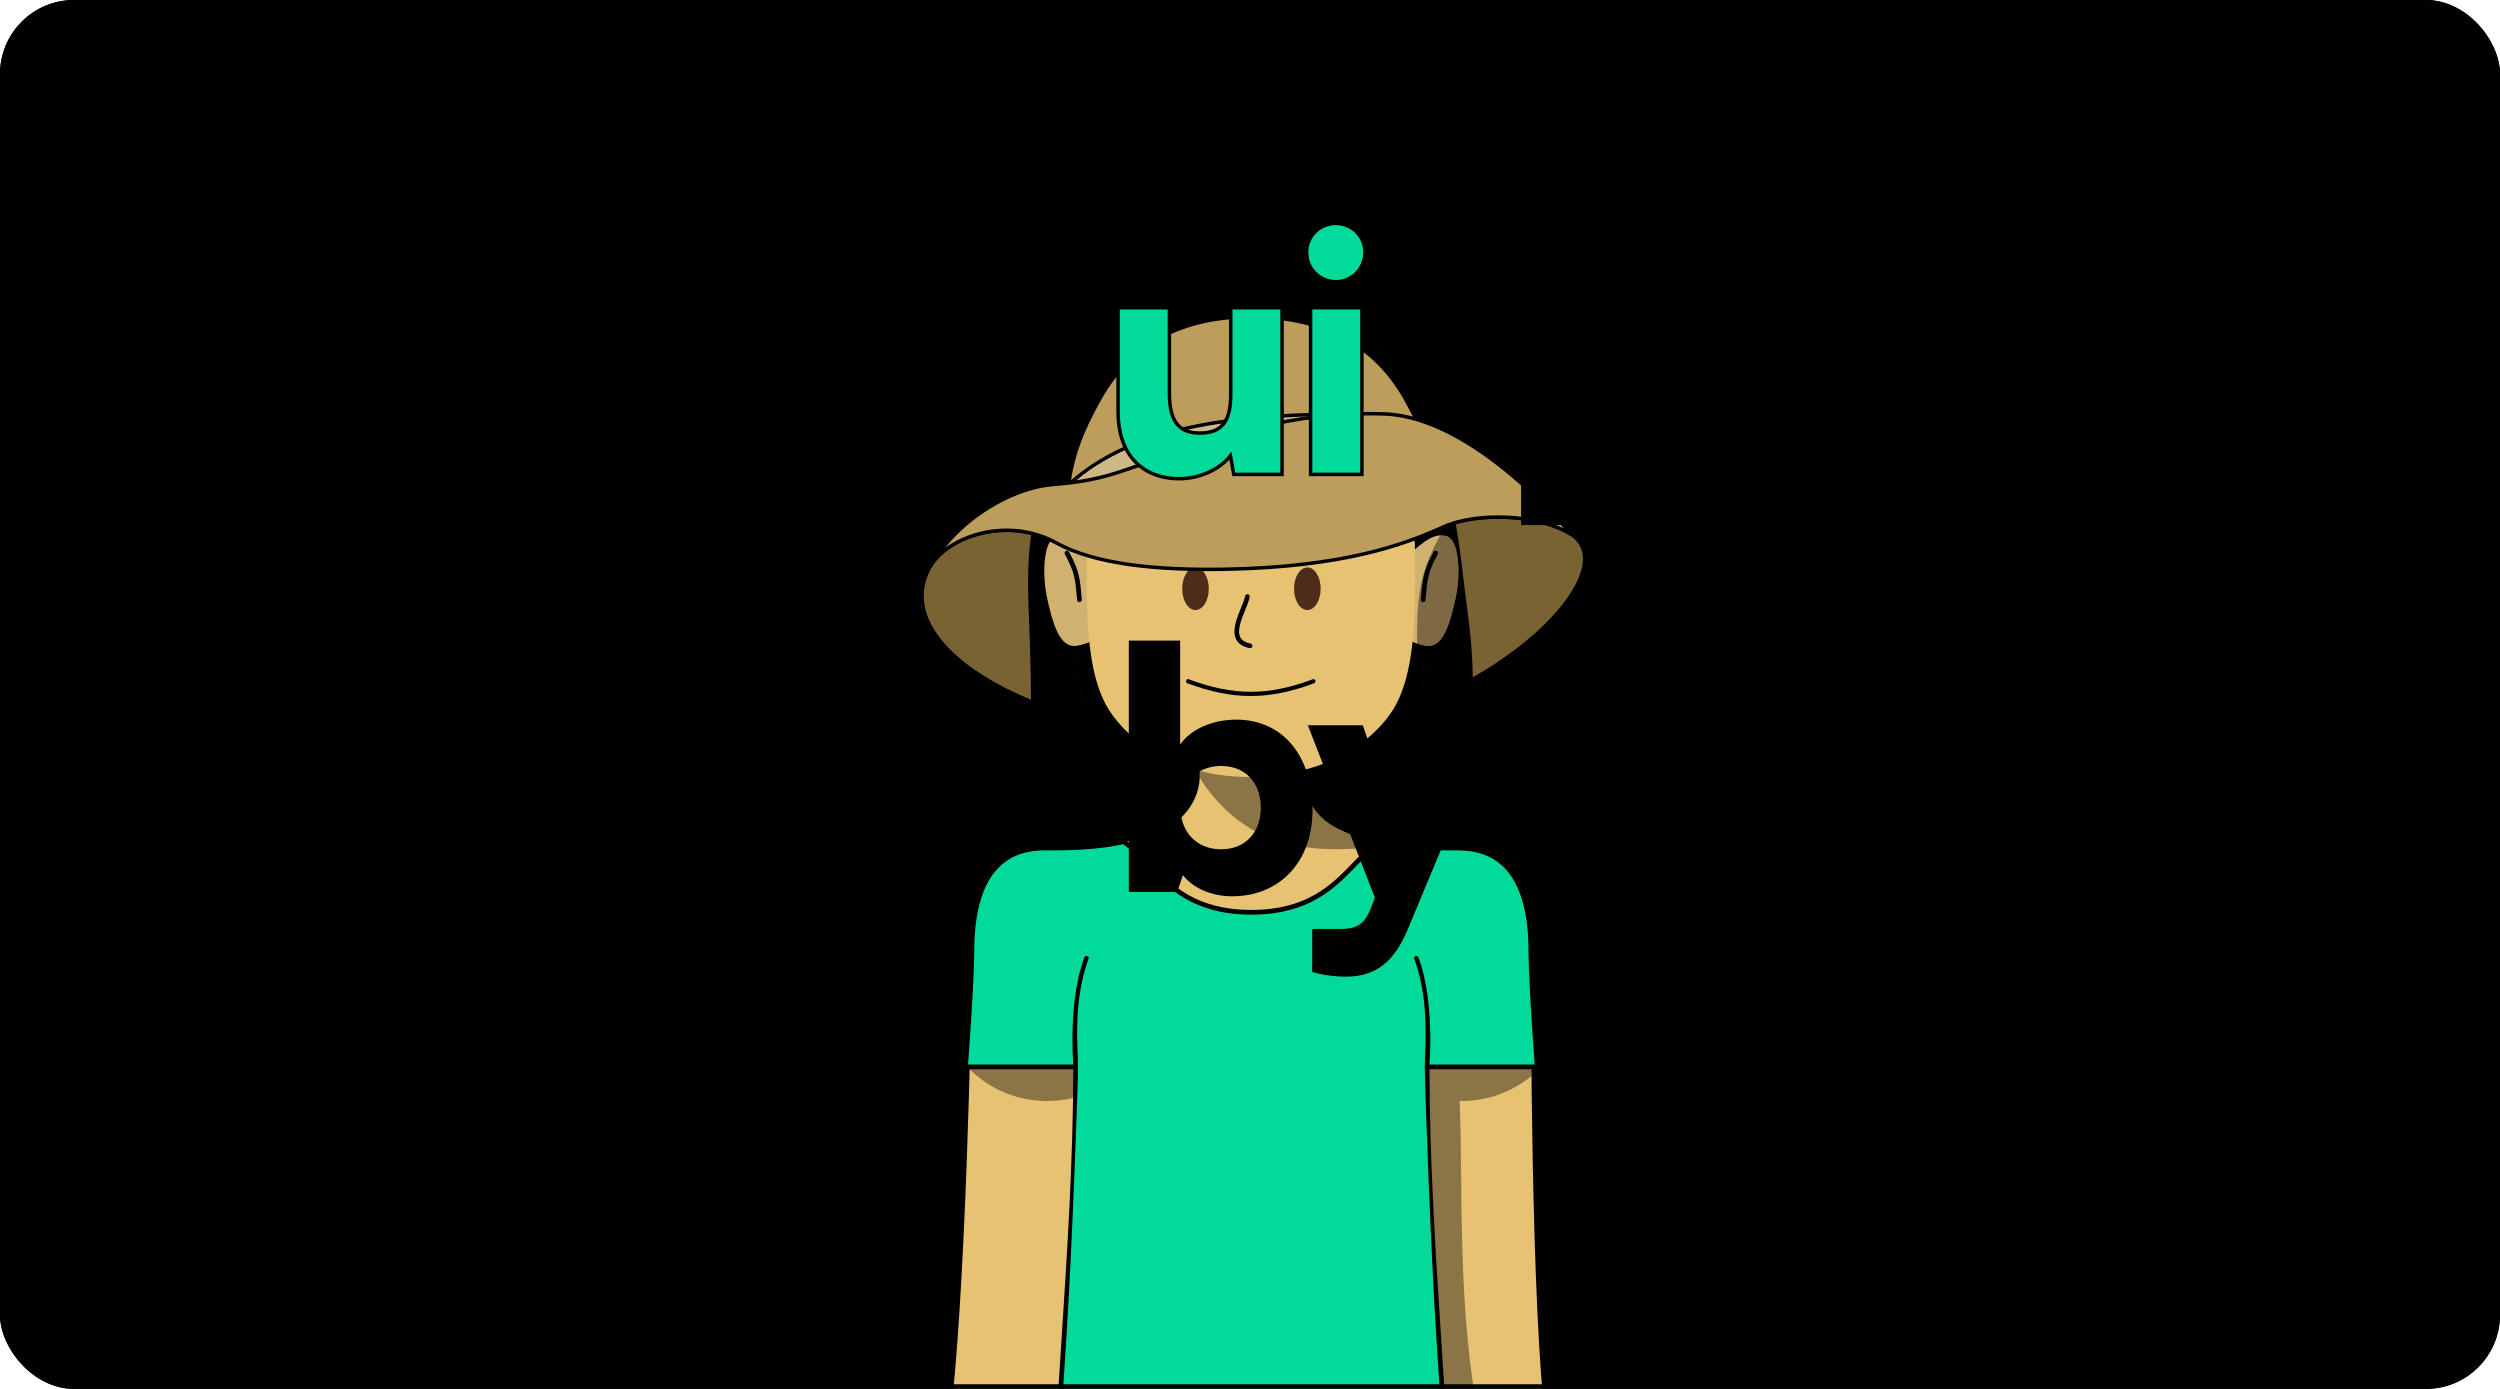 <svg width="2160" height="1200" viewBox="0 0 2160 1200" fill="none" xmlns="http://www.w3.org/2000/svg">
<g clip-path="url(#clip0_1847_1702)">
<rect width="2160" height="1200" rx="64" fill="Canvas"/>
<path opacity="0.1" fill-rule="evenodd" clip-rule="evenodd" d="M-235 600H680V648.167V650.17V656.167V658.17V849.536V857.536V921L-235 921V600ZM688 857.536V921V929H680L-235 929H-243V600V592H-235H680H688H1472H1480H2395H2403V600V921V929H2395L1480 929H1472V857.536H690L688 857.536ZM688 849.536L690 849.536L1470 849.536L1472 849.536V658.17H688V849.536ZM1480 849.536V857.536V921L2395 921V600H1480V648.167V650.17V656.167V658.17V849.536ZM688 648.167V600H1472V648.167H688Z" fill="CanvasText"/>
<rect opacity="0.1" x="4" y="-4" width="472" height="232" rx="20" transform="matrix(1 0 0 -1 83.926 332)" stroke="CanvasText" stroke-width="8"/>
<path opacity="0.1" d="M246.263 132.585C226.95 123.554 182.44 154.088 168.277 190.117C161.345 207.753 153.354 224.389 159.06 235.164C175.023 265.305 204.943 172.722 225.964 179.025C241.785 183.769 219.768 245.113 247.87 266.058C286.318 294.715 313.29 182.147 357.639 200.385C369.934 205.441 346.225 275.95 371.163 285.209C390.997 292.573 430.242 232.251 447.987 243.772C461.142 252.312 417.795 280.912 433.697 301.504C458.256 333.305 487.79 292.328 487.423 247.222C487.201 219.973 471.246 199.745 451.922 198.794C431.028 197.765 401.517 254.897 388.447 238.563C376.545 223.687 392.91 136.333 351.66 150.436C310.41 164.539 300.162 229.518 272.057 214.546C242.441 198.769 271.51 144.39 246.263 132.585Z" fill="CanvasText"/>
<path opacity="0.1" d="M1556.91 505C1551.59 505 1547.43 509.597 1547.96 514.896L1554.46 579.896C1554.92 584.496 1558.79 588 1563.41 588H1614.36C1618.99 588 1622.86 584.496 1623.32 579.896L1629.82 514.896C1630.35 509.597 1626.19 505 1620.86 505H1556.91Z" stroke="CanvasText" stroke-width="8" stroke-linejoin="round"/>
<path opacity="0.1" d="M1570.96 453.092C1570.96 453.092 1562.02 449.668 1554.38 452.132C1546.61 454.64 1539.4 461.549 1543.25 468.754C1546.72 475.229 1555.06 475.869 1562.02 473.603C1570.96 470.689 1572.45 462.16 1572.45 462.16" stroke="CanvasText" stroke-width="8" stroke-linecap="round"/>
<path opacity="0.1" d="M1600.12 449.337C1600.12 449.337 1609.76 445.686 1617.22 448.497C1624.69 451.307 1632.8 457.989 1628.88 465.068C1625.36 471.409 1617.22 472.188 1609.56 469.753C1601.9 467.319 1598.68 458.326 1598.68 458.326" stroke="CanvasText" stroke-width="8" stroke-linecap="round"/>
<path opacity="0.1" d="M1570.55 413.526C1570.55 413.526 1558.18 408.287 1547.31 413.613C1536.43 418.94 1530.11 429.12 1534.2 436.024C1538.57 443.429 1548.83 443.512 1558.51 439.513C1568.19 435.514 1572.31 424.323 1572.31 424.323" stroke="CanvasText" stroke-width="8" stroke-linecap="round"/>
<path opacity="0.1" d="M1599.36 407.214C1599.36 407.214 1610.34 403.886 1622.28 406.255C1634.23 408.624 1644.62 417.938 1640.35 426.587C1636.52 434.335 1625.04 435.078 1615 432.244C1606.38 429.812 1598.71 418.212 1598.71 418.212" stroke="CanvasText" stroke-width="8" stroke-linecap="round"/>
<path opacity="0.1" d="M1564.78 369.071C1564.78 369.071 1550.58 366.314 1537.14 374.926C1523.71 383.538 1519.08 393.295 1525.78 400.542C1531.8 407.055 1544.77 404.208 1554.29 398.375C1564.78 391.95 1568.22 379.656 1568.22 379.656" stroke="CanvasText" stroke-width="8" stroke-linecap="round"/>
<path opacity="0.1" d="M1593.54 368.202C1593.54 368.202 1601.85 363.02 1620.17 363.045C1638.48 363.07 1648.58 371.394 1645.27 381.334C1642.31 390.24 1629.02 393.101 1616.72 391.912C1606.15 390.891 1594.92 379.98 1594.92 379.98" stroke="CanvasText" stroke-width="8" stroke-linecap="round"/>
<path opacity="0.1" d="M1582.36 488.8C1590.03 445.545 1591.21 389.011 1572.13 356.31" stroke="CanvasText" stroke-width="8" stroke-linecap="round"/>
<path opacity="0.1" fill-rule="evenodd" clip-rule="evenodd" d="M904 586C904 582.686 906.686 580 910 580L1250 580C1253.31 580 1256 582.686 1256 586C1256 589.314 1253.31 592 1250 592L910 592C906.686 592 904 589.314 904 586Z" fill="CanvasText"/>
<rect opacity="0.1" x="920" y="366" width="320" height="210" rx="12" stroke="CanvasText" stroke-width="8" stroke-linejoin="round"/>
<path opacity="0.1" d="M939 541.465L939 384.465L1221 384.465L1221 541.465L939 541.465Z" stroke="CanvasText" stroke-width="8" stroke-linecap="round" stroke-linejoin="round"/>
<path opacity="0.1" fill-rule="evenodd" clip-rule="evenodd" d="M619.746 521H654.065C661.245 521 667.065 526.82 667.065 534V579.402C667.065 586.582 661.245 592.402 654.065 592.402H619.746C612.566 592.402 606.746 586.582 606.746 579.402V577.715C605.785 577.906 604.792 578.006 603.771 578.006C598.17 578.006 593.405 574.971 590.176 570.667C586.948 566.364 585.07 560.603 585.07 554.41C585.07 548.217 586.948 542.456 590.176 538.153C593.405 533.849 598.17 530.813 603.771 530.813C604.902 530.813 605.998 530.937 607.055 531.17C608.347 525.351 613.538 521 619.746 521ZM603.771 570.006C604.764 570.006 605.767 569.796 606.746 569.371V539.449C605.767 539.024 604.764 538.813 603.771 538.813C601.252 538.813 598.668 540.165 596.576 542.953C594.483 545.743 593.07 549.781 593.07 554.41C593.07 559.039 594.483 563.077 596.576 565.866C598.668 568.655 601.252 570.006 603.771 570.006ZM614.746 579.402V573.558C614.747 573.557 614.747 573.557 614.748 573.556V535.264C614.747 535.263 614.747 535.263 614.746 535.262V534C614.746 533.953 614.747 533.907 614.748 533.86V533.267C614.748 530.505 616.987 528.267 619.748 528.267H654.067C656.829 528.267 659.067 530.505 659.067 533.267V578.669C659.067 578.716 659.066 578.762 659.065 578.809V579.402C659.065 582.164 656.827 584.402 654.065 584.402H619.746C616.985 584.402 614.746 582.164 614.746 579.402Z" fill="CanvasText"/>
<path opacity="0.1" d="M650.906 571.2C652.563 571.2 653.906 569.857 653.906 568.2C653.906 566.543 652.563 565.2 650.906 565.2C649.249 565.2 647.906 566.543 647.906 568.2C647.906 569.857 649.249 571.2 650.906 571.2Z" fill="CanvasText"/>
<path opacity="0.1" d="M627.906 542.201V571.201H632.906V560.357C632.906 559.56 633.384 558.684 634.556 557.884C635.733 557.081 637.211 556.659 638.264 556.659C639.052 556.659 639.63 556.971 640.067 557.52C640.541 558.117 640.906 559.086 640.906 560.357V571.2L645.906 571.201V560.357C645.906 558.177 645.284 556.048 643.98 554.408C642.638 552.721 640.644 551.659 638.264 551.659C636.551 551.659 634.619 552.156 632.906 553.054V542.202L627.906 542.201Z" fill="CanvasText"/>
<path opacity="0.1" d="M476.781 588L556.781 588" stroke="CanvasText" stroke-width="8" stroke-linecap="round"/>
<circle opacity="0.1" cx="1080" cy="180" r="84" stroke="CanvasText" stroke-width="8"/>
<g opacity="0.1">
<path fill-rule="evenodd" clip-rule="evenodd" d="M1152.73 180C1152.73 177.055 1150.34 174.667 1147.39 174.667C1144.45 174.667 1142.06 177.055 1142.06 180H1152.73Z" fill="CanvasText"/>
<path d="M1152.73 180C1152.73 182.946 1150.34 185.334 1147.39 185.334C1144.45 185.334 1142.06 182.946 1142.06 180M1152.73 180C1152.73 177.055 1150.34 174.667 1147.39 174.667C1144.45 174.667 1142.06 177.055 1142.06 180M1152.73 180H1142.06" stroke="CanvasText" stroke-width="2"/>
</g>
<g opacity="0.1">
<path fill-rule="evenodd" clip-rule="evenodd" d="M1007.27 180C1007.27 182.945 1009.66 185.333 1012.61 185.333C1015.55 185.333 1017.94 182.945 1017.94 180H1007.27Z" fill="CanvasText"/>
<path d="M1007.27 180C1007.27 177.054 1009.66 174.666 1012.61 174.666C1015.55 174.666 1017.94 177.054 1017.94 180M1007.27 180C1007.27 182.945 1009.66 185.333 1012.61 185.333C1015.55 185.333 1017.94 182.945 1017.94 180M1007.27 180H1017.94" stroke="CanvasText" stroke-width="2"/>
</g>
<g opacity="0.1">
<path fill-rule="evenodd" clip-rule="evenodd" d="M1074.67 247.392C1074.67 250.338 1077.05 252.726 1080 252.726C1082.94 252.726 1085.33 250.338 1085.33 247.392H1074.67Z" fill="CanvasText"/>
<path d="M1080 242.059C1077.05 242.059 1074.67 244.447 1074.67 247.392H1085.33C1085.33 244.447 1082.94 242.059 1080 242.059Z" fill="CanvasText"/>
<path d="M1074.67 247.392C1074.67 244.447 1077.05 242.059 1080 242.059C1082.94 242.059 1085.33 244.447 1085.33 247.392M1074.67 247.392C1074.67 250.338 1077.05 252.726 1080 252.726C1082.94 252.726 1085.33 250.338 1085.33 247.392M1074.67 247.392H1085.33" stroke="CanvasText" stroke-width="2"/>
</g>
<path opacity="0.1" d="M1080 117.94C1077.05 117.94 1074.67 115.552 1074.67 112.607C1074.67 109.661 1077.05 107.273 1080 107.273C1082.94 107.273 1085.33 109.661 1085.33 112.607C1085.33 115.552 1082.94 117.94 1080 117.94Z" stroke="CanvasText" stroke-width="2"/>
<path opacity="0.1" fill-rule="evenodd" clip-rule="evenodd" d="M1152.73 181.001H1084.15C1083.73 182.761 1082.21 184.096 1080.36 184.252L1063.98 222.736L1060.3 221.17L1076.68 182.685C1076.09 181.952 1075.73 181.018 1075.73 180.001C1075.73 178.173 1076.88 176.613 1078.5 176.006L1078.5 117.941H1081.5L1081.5 176.005C1082.81 176.497 1083.82 177.618 1084.15 179.001H1152.73V181.001Z" fill="CanvasText"/>
<path opacity="0.1" d="M1308.58 585.091L1306.38 574.631C1306.21 573.842 1306.3 573.224 1306.49 572.808C1310.06 564.904 1317.57 561 1328.25 561C1338.93 561 1346.44 564.904 1350.01 572.808C1350.2 573.224 1350.29 573.841 1350.12 574.631L1347.92 585.091C1347.53 586.943 1345.9 588.268 1344.01 588.268H1312.49C1310.6 588.268 1308.97 586.943 1308.58 585.091Z" stroke="CanvasText" stroke-width="8" stroke-linejoin="round"/>
<rect opacity="0.1" x="734" y="496" width="92" height="92" rx="8" stroke="CanvasText" stroke-width="8"/>
<path opacity="0.1" d="M766.971 537.5V536.293L766.118 537.146L756.328 546.936V541.665L766.678 531.314H770.698L770.698 569.314H766.971L766.971 537.5Z" fill="CanvasText" stroke="CanvasText"/>
<path opacity="0.1" d="M778.789 549.724C778.789 542.9 780.37 538.297 782.684 535.411C784.991 532.535 788.063 531.314 791.17 531.314C794.279 531.314 797.382 532.535 799.717 535.413C802.061 538.3 803.67 542.902 803.67 549.724C803.67 557.146 802.057 562.045 799.71 565.077C797.375 568.096 794.276 569.314 791.17 569.314C788.065 569.314 784.998 568.096 782.692 565.08C780.374 562.047 778.789 557.148 778.789 549.724ZM791.17 534.451C789.116 534.451 786.929 535.483 785.275 537.922C783.629 540.348 782.516 544.152 782.516 549.724C782.516 556.456 783.621 560.565 785.275 563.003C786.955 565.479 789.164 566.178 791.17 566.178C793.175 566.178 795.412 565.481 797.123 563.006C798.808 560.569 799.943 556.458 799.943 549.724C799.943 544.15 798.8 540.345 797.123 537.918C795.438 535.481 793.222 534.451 791.17 534.451Z" fill="CanvasText" stroke="CanvasText"/>
<path opacity="0.1" fill-rule="evenodd" clip-rule="evenodd" d="M759.746 511.667C758.569 511.667 757.815 512.567 757.815 513.417C757.815 513.791 758.017 514.105 758.459 514.418C758.911 514.738 759.496 514.97 760.063 515.196L760.074 515.2C760.083 515.204 760.093 515.208 760.102 515.211C760.637 515.424 761.378 515.718 761.985 516.149C762.609 516.592 763.211 517.266 763.211 518.25C763.211 519.856 761.841 521.333 759.947 521.333C758.374 521.333 757.111 520.344 756.469 519.435L757.558 518.665C758.034 519.34 758.935 520 759.947 520C761.124 520 761.878 519.101 761.878 518.25C761.878 517.885 761.672 517.562 761.213 517.237C760.748 516.907 760.147 516.664 759.581 516.439C759.559 516.43 759.537 516.421 759.514 516.412C758.987 516.203 758.274 515.92 757.689 515.507C757.068 515.067 756.482 514.4 756.482 513.417C756.482 511.811 757.852 510.334 759.746 510.334C761.318 510.334 762.581 511.321 763.224 512.231L762.135 513C761.659 512.326 760.758 511.667 759.746 511.667Z" fill="CanvasText"/>
<path opacity="0.1" d="M796.039 513.335L799.118 521.791L797.949 525H799.283L803.529 513.335H802.196L799.784 519.96L797.372 513.335H796.039Z" fill="CanvasText"/>
<path opacity="0.1" d="M771.356 513.335V521.334H770.022V520.32C769.831 520.976 768.783 521.668 768.039 521.668C766.207 521.668 764.723 519.97 764.723 518.08V513.335H766.056V518.08C766.056 519.273 766.983 520.335 768.039 520.335C769.096 520.335 770.022 519.441 770.022 518.248V513.335H771.356Z" fill="CanvasText"/>
<path opacity="0.1" d="M772.855 521.334V513.334H774.189V514.349C774.38 513.692 775.095 513.001 776.172 513.001C778.337 513.001 779.488 514.699 779.488 516.589V521.334H778.155V516.589C778.155 515.396 777.228 514.251 776.172 514.251C775.115 514.251 774.189 515.228 774.189 516.421V521.334H772.855Z" fill="CanvasText"/>
<path opacity="0.1" fill-rule="evenodd" clip-rule="evenodd" d="M786.288 520.655C785.735 521.081 785.048 521.334 784.305 521.334C782.473 521.334 780.988 519.802 780.988 517.913L780.988 516.089C780.988 514.199 782.473 512.668 784.305 512.668C785.048 512.668 785.735 512.92 786.288 513.346V510H787.621V521.333H786.288V520.655ZM784.305 514.001C785.361 514.001 786.288 514.896 786.288 516.089V517.913C786.288 519.105 785.361 520.001 784.305 520.001C783.248 520.001 782.322 519.105 782.322 517.913L782.322 516.089C782.322 514.896 783.248 514.001 784.305 514.001Z" fill="CanvasText"/>
<path opacity="0.1" fill-rule="evenodd" clip-rule="evenodd" d="M792.329 514.668C791.328 514.668 790.638 515.194 790.385 515.704L789.191 515.111C789.688 514.109 790.866 513.335 792.329 513.335C793.993 513.335 795.537 514.497 795.537 516.154V521.334L794.204 521.334V520.589C793.57 521.064 792.787 521.334 792.051 521.334C791.345 521.334 790.635 521.197 790.08 520.834C789.491 520.449 789.121 519.836 789.121 519.039C789.121 518.285 789.414 517.687 789.902 517.254C790.367 516.843 790.97 516.614 791.565 516.483C792.15 516.353 792.675 516.3 793.193 516.263C793.346 516.251 793.496 516.242 793.645 516.232C793.829 516.22 794.014 516.208 794.204 516.193V516.154C794.204 515.433 793.473 514.668 792.329 514.668ZM794.204 517.53C794.031 517.543 793.865 517.554 793.705 517.564C793.561 517.574 793.423 517.583 793.29 517.592C792.798 517.628 792.346 517.676 791.853 517.784C791.37 517.891 791.013 518.052 790.786 518.253C790.583 518.432 790.454 518.668 790.454 519.039C790.454 519.37 790.583 519.57 790.809 519.718C791.069 519.888 791.491 520.001 792.051 520.001C792.517 520.001 793.073 519.805 793.507 519.441C793.932 519.085 794.204 518.603 794.204 518.03V517.53Z" fill="CanvasText"/>
<path opacity="0.1" d="M755 489V503" stroke="CanvasText" stroke-width="4" stroke-linecap="round" stroke-linejoin="round"/>
<path opacity="0.1" d="M765 489V503" stroke="CanvasText" stroke-width="4" stroke-linecap="round" stroke-linejoin="round"/>
<path opacity="0.1" d="M775 489V503" stroke="CanvasText" stroke-width="4" stroke-linecap="round" stroke-linejoin="round"/>
<path opacity="0.1" d="M785 489V503" stroke="CanvasText" stroke-width="4" stroke-linecap="round" stroke-linejoin="round"/>
<path opacity="0.1" d="M795 489V503" stroke="CanvasText" stroke-width="4" stroke-linecap="round" stroke-linejoin="round"/>
<path opacity="0.1" d="M805 489V503" stroke="CanvasText" stroke-width="4" stroke-linecap="round" stroke-linejoin="round"/>
<path opacity="0.1" fill-rule="evenodd" clip-rule="evenodd" d="M683.999 -400C683.999 -402.209 682.208 -404 679.999 -404C677.79 -404 675.999 -402.209 675.999 -400V97.613C653.589 99.387 635.338 115.936 630.986 137.519C629.895 142.933 634.476 147.455 639.999 147.455H719.999C725.522 147.455 730.103 142.933 729.012 137.519C724.66 115.936 706.409 99.387 683.999 97.613V-400ZM679.999 105.455C700.306 105.455 717.263 119.875 721.157 139.038C721.001 139.204 720.599 139.455 719.999 139.455H639.999C639.399 139.455 638.997 139.204 638.841 139.038C642.735 119.875 659.692 105.455 679.999 105.455Z" fill="CanvasText"/>
<circle opacity="0.1" cx="1475" cy="554.5" r="25" stroke="CanvasText" stroke-width="8"/>
<path opacity="0.1" fill-rule="evenodd" clip-rule="evenodd" d="M1411 513C1408.79 513 1407 514.791 1407 517H1397C1390.37 517 1385 522.373 1385 529V580C1385 585.799 1389.11 590.637 1394.58 591.756C1395.36 591.916 1396.17 592 1397 592H1411H1509C1515.63 592 1521 586.627 1521 580V529C1521 522.373 1515.63 517 1509 517H1415C1415 514.791 1413.21 513 1411 513ZM1509 525H1422.32C1422.76 526.251 1423 527.597 1423 529V580C1423 581.403 1422.76 582.749 1422.32 584H1509C1511.21 584 1513 582.209 1513 580V529C1513 526.791 1511.21 525 1509 525ZM1397 525H1411C1413.21 525 1415 526.791 1415 529V580C1415 582.209 1413.21 584 1411 584H1397C1396.86 584 1396.73 583.993 1396.59 583.979C1394.57 583.775 1393 582.071 1393 580V529C1393 526.791 1394.79 525 1397 525Z" fill="CanvasText"/>
<circle opacity="0.1" cx="1475" cy="554.5" r="3.5" stroke="CanvasText" stroke-width="3"/>
<path fill-rule="evenodd" clip-rule="evenodd" d="M852.071 457.532C809.159 457.532 784.391 424.7 784.391 379.196C784.391 332.828 812.327 304.892 852.359 304.892C872.807 304.892 890.951 313.82 899.015 327.068L901.319 309.5H943.079V522.62H898.727V439.1C890.375 450.044 871.943 457.532 852.071 457.532ZM829.031 381.5C829.031 360.188 842.279 345.5 863.303 345.5C884.039 345.5 898.439 359.9 898.439 381.5C898.439 403.1 884.039 417.5 863.303 417.5C842.279 417.5 829.031 402.812 829.031 381.5Z" fill="CanvasText"/>
<path d="M1300.41 309.499C1294.36 308.059 1288.6 307.483 1283.42 307.483C1264.12 307.483 1251.45 316.987 1245.4 331.099L1243.1 309.787H1201.34V453.499H1245.69V391.003C1245.69 362.491 1260.96 351.259 1286.3 351.259H1300.41V309.499Z" fill="CanvasText"/>
<path fill-rule="evenodd" clip-rule="evenodd" d="M841.487 770.5H799.727V553.348H844.079V643.204C852.719 630.244 871.727 621.604 892.463 621.604C932.783 621.604 958.415 652.996 958.415 699.94C958.415 744.58 929.903 774.244 889.007 774.244C870.902 774.244 855.119 767.043 846.458 755.979L841.487 770.5ZM856.703 726.054C862.661 730.911 870.483 733.636 879.503 733.636C900.527 733.636 913.775 718.948 913.775 697.636C913.775 676.324 900.527 661.636 879.503 661.636C879.252 661.636 879.003 661.638 878.755 661.642C858.421 661.984 844.367 676.296 844.367 697.636C844.367 709.84 848.964 719.745 856.703 726.054Z" fill="CanvasText"/>
<path d="M1346.41 578.692C1346.41 592.804 1335.18 604.036 1321.35 604.036C1307.24 604.036 1296.01 592.804 1296.01 578.692C1296.01 564.58 1307.24 553.636 1321.35 553.636C1335.18 553.636 1346.41 564.58 1346.41 578.692Z" fill="CanvasText"/>
<path d="M1299.46 770.5H1343.82V626.5H1299.46V770.5Z" fill="CanvasText"/>
<path d="M803.783 489.345C763.107 560.052 901.434 639.342 1073.33 639.342C1266.74 639.342 1411.63 496.713 1357.79 461.904C1329.83 443.826 1275.46 442.363 1247.36 455.144C1213.41 470.585 1160.82 489.811 1059.89 491.803C998.97 493.005 945.964 487.446 912.738 469.122L912.519 469.001C869.871 445.479 818.436 463.872 803.783 489.345Z" fill="#7A6332"/>
<path fill-rule="evenodd" clip-rule="evenodd" d="M1081.09 454.802C1032.05 454.802 988.025 454.379 954.516 494.04C901.438 541.883 954.516 664.912 954.516 664.912H1207.66C1207.66 664.912 1260.74 541.884 1207.66 494.04C1174.15 454.378 1130.12 454.802 1081.09 454.802Z" fill="black"/>
<path d="M954.516 494.04C988.025 454.379 1032.05 454.802 1081.09 454.802C1130.12 454.802 1174.15 454.378 1207.66 494.04C1260.74 541.884 1207.66 664.912 1207.66 664.912H954.516C954.516 664.912 901.438 541.883 954.516 494.04Z" fill="black"/>
<path fill-rule="evenodd" clip-rule="evenodd" d="M1081.09 454.802C1032.05 454.802 988.025 454.379 954.516 494.04C901.438 541.883 954.516 664.912 954.516 664.912H1207.66C1207.66 664.912 1260.74 541.884 1207.66 494.04C1174.15 454.378 1130.12 454.802 1081.09 454.802Z" fill="black"/>
<path fill-rule="evenodd" clip-rule="evenodd" d="M1081.09 345.95C899.838 345.95 884.924 430.556 888.699 525.683C891.294 591.088 891.574 618.459 888.699 681.367C1059.86 688.103 1146.95 676.879 1267.61 676.879C1272.97 602.413 1275.08 580.422 1267.61 525.683C1253.93 425.457 1262.34 345.95 1081.09 345.95ZM1081.09 454.802C1032.05 454.802 988.025 454.379 954.516 494.04C901.438 541.883 954.516 664.912 954.516 664.912H1207.66C1207.66 664.912 1260.74 541.884 1207.66 494.04C1174.15 454.378 1130.12 454.802 1081.09 454.802Z" fill="black"/>
<path d="M1035.77 661.226C1035.75 659.066 1035.73 657.093 1035.81 655.359C1035.81 655.3 1035.81 655.241 1035.81 655.183H1126.57C1126.57 655.241 1126.57 655.3 1126.57 655.359C1126.65 657.093 1126.63 659.066 1126.62 661.226C1124.22 673.138 1126.38 690.757 1140.97 705.521C1155.86 720.602 1190.72 732.704 1252.08 732.704C1252.83 732.704 1253.67 732.693 1254.57 732.68C1273.2 732.421 1322.68 731.732 1322.68 822.223V822.229C1322.68 868.282 1322.68 1126.6 1335.64 1232.11H1247.58C1247.55 1231.43 1247.52 1230.75 1247.49 1230.07H914.893C914.861 1230.75 914.831 1231.43 914.801 1232.11H820.152C834.265 1126.6 839.701 868.257 839.701 822.223C839.701 731.732 889.179 732.421 907.808 732.68C908.716 732.693 909.55 732.704 910.302 732.704C971.657 732.704 1006.52 720.602 1021.41 705.521C1036 690.757 1038.16 673.138 1035.77 661.226Z" fill="#E7C273"/>
<path d="M1035.76 661.226C1036.39 664.387 1036.71 667.951 1036.55 671.756C1038.16 674.633 1039.9 677.343 1041.79 679.885C1073.29 722.213 1111.34 734.269 1157.94 733.711C1172.84 733.532 1187.34 732.292 1201.2 729.301C1170.65 724.698 1151.3 715.88 1141.12 705.682C1141.07 705.628 1141.01 705.575 1140.96 705.521C1140.88 705.44 1140.8 705.359 1140.72 705.278C1126.35 690.564 1124.23 673.074 1126.61 661.227C1126.62 659.067 1126.64 657.093 1126.56 655.359L1126.56 655.183H1035.81L1035.8 655.359C1035.72 657.093 1035.74 659.066 1035.76 661.226Z" fill="black" fill-opacity="0.4"/>
<path d="M837.812 923.858C854.957 940.816 878.531 951.287 904.55 951.287C956.964 951.287 999.454 908.797 999.454 856.383C999.454 803.969 956.964 761.479 904.55 761.479C881.329 761.479 860.056 769.819 843.563 783.667C841.117 794.203 839.7 806.906 839.7 822.222C839.7 837.395 839.11 875.631 837.812 923.858Z" fill="black" fill-opacity="0.4"/>
<path d="M1262.89 761.46C1283.25 761.46 1302.12 767.872 1317.57 778.786C1320.78 790.214 1322.68 804.463 1322.68 822.224V822.234C1322.68 838.015 1322.68 878.712 1323.2 929.642C1306.81 943.153 1285.8 951.267 1262.89 951.267C1262.31 951.267 1261.73 951.262 1261.14 951.252C1264.32 1025 1258.48 1132.97 1279.03 1232.11H1247.58C1247.55 1231.43 1247.52 1230.75 1247.49 1230.07H1198.71L1178.51 899.845C1171.79 886.819 1167.99 872.035 1167.99 856.364C1167.99 803.95 1210.48 761.46 1262.89 761.46Z" fill="black" fill-opacity="0.4"/>
<path d="M914.895 1230.07H1247.49C1246.49 1208.28 1244.78 1181.87 1242.87 1152.49L1242.86 1152.46C1238.46 1084.66 1233.02 1001.04 1233.02 921.817H1328.18C1324.51 873.782 1322.68 835.975 1322.68 822.224C1322.68 731.733 1273.2 732.422 1254.58 732.681C1253.67 732.694 1252.83 732.705 1252.08 732.705C1226.99 732.705 1207.09 730.681 1191.33 727.256C1184.26 732.362 1177.94 738.943 1171.28 745.884C1152.35 765.593 1130.63 788.206 1081.19 788.206C1031.76 788.206 1010.04 765.593 991.11 745.884C984.444 738.943 978.123 732.362 971.059 727.256C955.292 730.681 935.4 732.705 910.305 732.705C909.553 732.705 908.719 732.694 907.811 732.681C889.182 732.422 839.703 731.733 839.703 822.224C839.703 835.975 837.877 873.782 834.203 921.817H929.368C929.368 1001.04 923.93 1084.66 919.522 1152.46C917.61 1181.85 915.892 1208.27 914.895 1230.07Z" fill="#02DA9A"/>
<path d="M910.295 730.664C909.774 730.664 909.214 730.658 908.606 730.65C909.214 730.658 909.797 730.664 910.295 730.664Z" fill="black"/>
<path fill-rule="evenodd" clip-rule="evenodd" d="M904.171 734.691C895.404 734.7 882.786 735.514 871.198 742.837C882.784 735.516 895.403 734.7 904.171 734.691Z" fill="black"/>
<path fill-rule="evenodd" clip-rule="evenodd" d="M972.246 725.601C971.776 725.261 971.183 725.137 970.617 725.26C955.028 728.647 935.287 730.664 910.295 730.664C909.774 730.664 909.214 730.658 908.606 730.65C908.34 730.646 907.191 730.631 906.912 730.627C897.378 730.506 880.298 730.634 865.531 741.792C850.123 753.435 837.652 776.637 837.652 822.223C837.652 835.89 835.832 873.628 832.158 921.66C832.115 922.227 832.31 922.786 832.696 923.203C833.083 923.62 833.625 923.857 834.194 923.857H927.316C927.224 1002.4 921.847 1085.1 917.475 1152.32L917.475 1152.33L917.475 1152.33C915.564 1181.71 913.844 1208.16 912.847 1229.97C912.821 1230.53 913.025 1231.07 913.41 1231.48C913.795 1231.88 914.328 1232.11 914.886 1232.11H1247.48C1248.04 1232.11 1248.57 1231.88 1248.96 1231.48C1249.34 1231.07 1249.55 1230.53 1249.52 1229.97C1248.59 1209.53 1247.02 1185.03 1245.25 1157.85L1244.9 1152.42L1244.9 1152.38C1240.52 1085.16 1235.14 1002.4 1235.05 923.857H1328.17C1328.74 923.857 1329.28 923.62 1329.67 923.203C1330.06 922.786 1330.25 922.227 1330.21 921.66C1326.53 873.628 1324.71 835.89 1324.71 822.223C1324.71 776.637 1312.24 753.435 1296.84 741.792L1296.83 741.785C1282.06 730.633 1265 730.506 1255.46 730.627C1255.15 730.631 1254.7 730.637 1254.38 730.642C1254.15 730.645 1254.02 730.647 1253.79 730.65C1253.17 730.658 1252.58 730.664 1252.07 730.664C1227.08 730.664 1207.34 728.647 1191.75 725.26C1191.18 725.137 1190.59 725.261 1190.12 725.601C1182.91 730.815 1176.48 737.507 1169.87 744.392C1160.39 754.264 1150.33 764.717 1136.64 772.67C1122.99 780.596 1105.56 786.164 1081.18 786.164C1056.8 786.164 1039.37 780.596 1025.73 772.67C1012.03 764.717 1001.98 754.264 992.499 744.392C985.886 737.507 979.459 730.815 972.246 725.601ZM841.744 822.223C841.744 777.318 854.013 755.62 868.001 745.049C868.662 744.55 869.327 744.075 869.996 743.623C870.395 743.353 870.796 743.091 871.198 742.837C882.786 735.514 895.404 734.7 904.171 734.691C904.514 734.691 904.853 734.692 905.187 734.694C905.484 734.695 905.776 734.698 906.063 734.7C906.674 734.706 907.261 734.714 907.817 734.722C908.145 734.727 908.467 734.731 908.781 734.735C909.316 734.742 909.826 734.746 910.304 734.746C935.03 734.746 954.794 732.789 970.591 729.443C977.189 734.344 983.18 740.574 989.638 747.298C999.067 757.116 1009.46 767.939 1023.69 776.2C1037.99 784.508 1056.13 790.246 1081.19 790.246C1106.25 790.246 1124.4 784.508 1138.7 776.2C1152.92 767.939 1163.32 757.116 1172.75 747.298C1179.21 740.574 1185.2 734.344 1191.79 729.443C1207.59 732.789 1227.35 734.746 1252.08 734.746C1252.56 734.746 1254.06 734.728 1254.6 734.722C1255.77 734.705 1257.04 734.688 1258.41 734.692C1260.3 734.696 1262.37 734.74 1264.57 734.878C1269.54 735.193 1275.16 735.995 1280.88 737.94C1282.73 738.57 1284.59 739.32 1286.45 740.212C1289.13 741.504 1291.8 743.094 1294.38 745.049C1308.37 755.62 1320.64 777.318 1320.64 822.223C1320.64 835.848 1322.42 872.781 1325.98 919.775H1235.06C1235.06 919.775 1239.66 865.801 1225.85 827.995C1225.47 826.936 1224.94 825.954 1223.81 825.954C1222.69 825.954 1221.38 826.936 1221.77 827.995C1231.77 855.379 1232.12 883.08 1231.54 902.962C1231.46 905.799 1231.36 908.476 1231.27 910.971L1231.27 910.973L1231.27 910.98C1231.11 915.136 1230.98 918.785 1230.98 921.816C1230.98 939.397 1236.41 1084.44 1240.81 1152.33L1240.83 1152.59L1240.83 1152.6C1242.68 1181.03 1244.34 1206.68 1245.35 1228.03H917.033C918.042 1206.67 919.709 1181.04 921.558 1152.59L921.56 1152.56C925.968 1084.78 931.409 939.419 931.409 921.816C931.409 904.213 926.805 865.801 940.614 827.995C941.001 826.936 939.7 825.954 938.573 825.954C937.446 825.954 936.918 826.936 936.532 827.995C922.723 865.801 927.326 919.775 927.326 919.775H836.405C839.968 872.781 841.744 835.848 841.744 822.223Z" fill="black"/>
<path fill-rule="evenodd" clip-rule="evenodd" d="M999.735 394.897C1052.38 376.17 1115.8 353.608 1195.78 356.118C1235.9 357.377 1276.75 383.751 1307.41 409.541C1322.78 422.468 1335.66 435.313 1344.7 444.925C1349.22 449.732 1352.78 453.733 1355.21 456.534C1356.43 457.935 1357.37 459.036 1358 459.788C1358.13 459.947 1358.25 460.091 1358.36 460.218C1358.5 460.392 1358.62 460.536 1358.72 460.649L1358.81 460.765C1365.79 465.348 1369.6 471.734 1370.46 479.353C1371.32 486.974 1369.2 495.701 1364.61 504.982C1355.43 523.545 1336.12 544.807 1309.18 564.886C1255.28 605.07 1170.39 640.851 1073.33 640.851C987.184 640.851 909.361 620.988 858.105 592.174C832.488 577.774 813.381 561.067 803.258 543.361C793.089 525.573 792.01 506.785 802.476 488.591C826.444 446.927 873.568 420.244 908.857 417.188C924.404 415.842 941.799 414.334 964.761 406.956C975.872 403.385 987.479 399.257 999.678 394.917L999.735 394.897ZM805.094 490.097C795.223 507.257 796.181 524.896 805.88 541.861C815.626 558.909 834.217 575.281 859.585 589.541C910.298 618.05 987.587 637.831 1073.33 637.831C1169.68 637.831 1253.95 602.298 1307.38 562.465C1334.11 542.535 1353.02 521.614 1361.9 503.643C1366.35 494.659 1368.23 486.531 1367.46 479.69C1366.7 472.919 1363.33 467.282 1356.97 463.172C1343.3 454.333 1323.02 449.481 1302.55 448.46C1282.1 447.439 1261.75 450.262 1247.99 456.518C1213.86 472.039 1161.07 491.316 1059.92 493.312C998.99 494.515 945.619 488.979 912.011 470.444L911.792 470.323C890.847 458.771 867.722 457.5 848.01 462.267C828.246 467.047 812.15 477.832 805.094 490.097ZM913.251 467.678L913.47 467.799C946.313 485.912 998.955 491.495 1059.87 490.293C1160.58 488.305 1212.97 469.129 1246.74 453.768C1261.09 447.244 1281.97 444.408 1302.71 445.443C1320.07 446.31 1337.53 449.898 1351.14 456.465C1348.89 453.913 1345.98 450.695 1342.5 446.994C1333.52 437.443 1320.72 424.684 1305.47 411.853C1274.89 386.126 1234.71 360.362 1195.68 359.137C1116.3 356.646 1053.34 379.031 1000.69 397.763L1000.68 397.767C988.493 402.102 976.845 406.245 965.686 409.831C942.39 417.317 924.714 418.847 909.136 420.196L909.118 420.198C879.8 422.736 841.754 442.187 816.659 473.269C824.989 467.078 835.589 462.164 847.3 459.332C867.631 454.415 891.548 455.708 913.251 467.678Z" fill="black"/>
<path d="M1250.15 463.327C1260.56 466.711 1262.43 495.421 1257.54 517.419C1253.65 534.935 1248.21 556.816 1235.57 558.086C1227.94 558.852 1208.35 550.518 1205.5 545.159C1191.1 518.063 1198.34 493.954 1222.29 474.781C1229 469.409 1238.96 459.691 1250.15 463.327Z" fill="#D0B170"/>
<path d="M1250.14 463.327C1248.17 462.686 1246.24 462.46 1244.36 462.552C1225.57 496.006 1224.41 517.977 1224.28 556.027C1228.69 557.493 1232.87 558.356 1235.57 558.086C1248.21 556.816 1253.64 534.935 1257.54 517.419C1262.43 495.421 1260.56 466.711 1250.14 463.327Z" fill="black" fill-opacity="0.4"/>
<path fill-rule="evenodd" clip-rule="evenodd" d="M1241.41 476.02C1240.42 475.48 1239.18 475.845 1238.64 476.835C1234.06 485.221 1231.65 491.153 1230.21 497.25C1228.88 502.839 1228.39 508.515 1227.73 516.182C1227.68 516.801 1227.63 517.433 1227.57 518.08C1227.47 519.203 1228.3 520.192 1229.43 520.29C1230.55 520.387 1231.54 519.556 1231.64 518.433C1231.69 517.82 1231.74 517.222 1231.79 516.638C1232.46 508.852 1232.93 503.475 1234.18 498.19C1235.51 492.567 1237.75 486.986 1242.22 478.79C1242.76 477.8 1242.4 476.56 1241.41 476.02Z" fill="black"/>
<path d="M912.231 463.327C901.818 466.711 899.945 495.421 904.836 517.419C908.731 534.935 914.163 556.816 926.809 558.086C934.44 558.852 954.032 550.518 956.88 545.159C971.274 518.063 964.04 493.954 940.086 474.781C933.374 469.409 923.417 459.691 912.231 463.327Z" fill="#D0B170"/>
<path fill-rule="evenodd" clip-rule="evenodd" d="M920.849 476.02C921.839 475.48 923.079 475.845 923.619 476.835C928.193 485.221 930.608 491.153 932.051 497.25C933.374 502.839 933.863 508.515 934.523 516.182C934.577 516.801 934.631 517.433 934.687 518.08C934.785 519.203 933.953 520.192 932.83 520.29C931.707 520.387 930.718 519.556 930.62 518.433C930.567 517.82 930.515 517.222 930.465 516.638C929.793 508.852 929.329 503.475 928.079 498.19C926.748 492.567 924.506 486.986 920.035 478.79C919.495 477.8 919.86 476.56 920.849 476.02Z" fill="black"/>
<path d="M961.283 618.03C943.721 594.43 939.045 556.12 938.926 504.834C938.77 437.042 940.562 410.992 963.911 379.159C980.111 357.073 1019.85 336.154 1080.8 336.697C1141.74 336.154 1181.48 357.073 1197.68 379.159C1221.03 410.992 1222.82 437.042 1222.67 504.834C1222.55 556.12 1217.87 594.43 1200.31 618.03C1169.13 659.927 1117.71 670.755 1080.8 671.307C1043.88 671.859 992.461 659.927 961.283 618.03Z" fill="#E7C273"/>
<path d="M1044.4 508.673C1044.4 518.841 1039.25 527.083 1032.89 527.083C1026.54 527.083 1021.39 518.841 1021.39 508.673C1021.39 498.505 1026.54 490.263 1032.89 490.263C1039.25 490.263 1044.4 498.505 1044.4 508.673Z" fill="#4D2C19"/>
<path d="M1141.06 508.673C1141.06 518.841 1135.9 527.083 1129.55 527.083C1123.19 527.083 1118.04 518.841 1118.04 508.673C1118.04 498.505 1123.19 490.263 1129.55 490.263C1135.9 490.263 1141.06 498.505 1141.06 508.673Z" fill="#4D2C19"/>
<path d="M1156.02 474.15C1158.05 476.409 1157.75 479.767 1154.87 482.204C1146.96 488.914 1143.64 475.097 1131.86 475.301C1125.05 475.418 1120.84 481.522 1116.9 475.301C1111.37 466.557 1124.67 462.644 1133.01 462.644C1142.79 462.643 1152.67 470.407 1156.02 474.15Z" fill="#3A2113"/>
<path d="M1007.59 474.15C1005.57 476.409 1005.87 479.767 1008.74 482.204C1016.66 488.914 1019.97 475.097 1031.75 475.301C1038.56 475.418 1042.77 481.522 1046.71 475.301C1052.25 466.557 1038.95 462.644 1030.6 462.644C1020.83 462.643 1010.94 470.407 1007.59 474.15Z" fill="#3A2113"/>
<path d="M1077.77 515.424C1075.62 527.048 1056.84 553.395 1080.07 557.997" stroke="black" stroke-width="4" stroke-linecap="round"/>
<path fill-rule="evenodd" clip-rule="evenodd" d="M1024.85 588.064C1025.19 586.991 1026.07 586.574 1027.15 586.913C1065.49 601.3 1095.82 601.3 1134.16 586.913C1135.23 586.574 1136.12 586.991 1136.46 588.064C1136.8 589.136 1136.38 590.026 1135.31 590.365C1096.17 605.005 1065.14 605.005 1026 590.365C1024.92 590.026 1024.51 589.136 1024.85 588.064Z" fill="black"/>
<path fill-rule="evenodd" clip-rule="evenodd" d="M920.773 452.356H1243.68C1242.58 406.255 1234.91 381.821 1215.13 346.114C1201.21 320.995 1168.3 274.137 1082.23 273.624C996.134 273.111 963.249 320.995 949.329 346.114C933.943 373.878 925.885 394.826 922.544 424.445C921.588 432.918 921.018 442.101 920.773 452.356Z" fill="#BC9D5B"/>
<path fill-rule="evenodd" clip-rule="evenodd" d="M989.596 301.479C969.128 316.341 957.557 334.376 950.646 346.846C935.326 374.49 927.353 395.247 924.04 424.614C923.139 432.606 922.582 441.246 922.319 450.845H1242.13C1241.52 428.63 1239.34 411.552 1234.95 395.74C1230.47 379.563 1223.66 364.643 1213.8 346.846C1206.9 334.384 1195.32 316.603 1174.85 301.867C1154.39 287.143 1124.96 275.389 1082.21 275.134C1039.47 274.879 1010.04 286.632 989.596 301.479ZM987.822 299.035C1008.82 283.788 1038.88 271.855 1082.23 272.113C1125.56 272.372 1155.61 284.302 1176.61 299.416C1197.59 314.517 1209.43 332.725 1216.44 345.382C1226.37 363.291 1233.29 378.441 1237.86 394.933C1242.43 411.425 1244.64 429.191 1245.19 452.32L1245.22 453.866H919.223L919.26 452.32C919.505 442.031 920.077 432.802 921.039 424.275C924.408 394.405 932.552 373.265 948.004 345.382C955.014 332.733 966.844 314.266 987.822 299.035Z" fill="black"/>
<path fill-rule="evenodd" clip-rule="evenodd" d="M913.781 428.304C971.169 365.882 1071.16 357.637 1174.3 357.637L913.781 428.304Z" fill="#CEB888"/>
<path fill-rule="evenodd" clip-rule="evenodd" d="M918.602 425.434L1162.83 359.185C1115.26 359.498 1068.77 361.941 1027.21 371.039C984.243 380.444 946.657 396.937 918.602 425.434ZM1026.56 368.088C1071.79 358.188 1122.71 356.128 1174.3 356.128L1174.7 359.096L909.137 431.132L912.675 427.283C941.653 395.763 981.326 377.991 1026.56 368.088Z" fill="black"/>
<path d="M1357.79 461.904C1357.79 461.904 1274.88 360.112 1195.72 357.628C1116.03 355.127 1052.83 377.609 1000.18 396.34C987.986 400.678 976.357 404.815 965.219 408.394C942.086 415.827 924.548 417.346 908.983 418.694C874.189 421.706 827.504 448.107 803.781 489.345C818.434 463.872 869.869 445.479 912.517 469.001L912.736 469.122C945.962 487.447 998.968 493.005 1059.89 491.803C1160.82 489.811 1213.41 470.585 1247.36 455.144C1275.46 442.363 1329.82 443.826 1357.79 461.904Z" fill="#BC9D5B"/>
<path fill-rule="evenodd" clip-rule="evenodd" d="M999.731 394.897C1052.37 376.17 1115.79 353.608 1195.77 356.118C1235.89 357.377 1276.75 383.751 1307.41 409.541C1322.78 422.468 1335.66 435.313 1344.7 444.925C1349.22 449.732 1352.78 453.733 1355.21 456.534C1356.43 457.935 1357.36 459.036 1357.99 459.788C1358.31 460.164 1358.55 460.453 1358.71 460.649C1358.79 460.747 1358.85 460.821 1358.89 460.872L1358.94 460.929L1358.95 460.944L1358.96 460.948C1358.96 460.949 1358.96 460.95 1357.79 461.903L1358.96 460.95L1356.97 463.172C1343.3 454.333 1323.01 449.481 1302.55 448.46C1282.09 447.439 1261.74 450.262 1247.99 456.518C1213.86 472.039 1161.07 491.316 1059.92 493.312C998.986 494.515 945.616 488.979 912.008 470.444L911.788 470.323C890.843 458.771 867.719 457.5 848.007 462.267C828.242 467.047 812.146 477.832 805.091 490.097L802.473 488.591C826.44 446.927 873.564 420.244 908.854 417.188C924.4 415.842 941.795 414.334 964.758 406.956C975.869 403.385 987.475 399.257 999.674 394.917L999.731 394.897ZM816.656 473.269C824.986 467.078 835.586 462.164 847.297 459.332C867.627 454.415 891.544 455.708 913.247 467.678L913.466 467.799C946.309 485.912 998.952 491.495 1059.86 490.293C1160.58 488.305 1212.96 469.129 1246.74 453.768C1261.08 447.244 1281.96 444.408 1302.7 445.443C1320.06 446.31 1337.52 449.898 1351.14 456.465C1348.88 453.913 1345.98 450.695 1342.5 446.994C1333.51 437.443 1320.72 424.684 1305.47 411.853C1274.88 386.126 1234.71 360.362 1195.68 359.137C1116.3 356.646 1053.34 379.031 1000.69 397.763L1000.67 397.767C988.489 402.102 976.842 406.245 965.682 409.831C942.386 417.317 924.71 418.847 909.132 420.196L909.114 420.198C879.796 422.736 841.751 442.187 816.656 473.269Z" fill="black"/>
<path fill-rule="evenodd" clip-rule="evenodd" d="M565.289 453.652H516.617L592.649 240.532H638.153L713.897 453.652H664.361L649.385 408.724H580.65L565.289 453.652ZM594.089 369.556H636.137L620.873 324.052C618.962 318.079 616.852 311.312 615.695 306.22C615.458 305.174 615.26 304.199 615.113 303.316C614.249 308.212 611.945 316.276 609.353 324.052L594.089 369.556Z" fill="CanvasText"/>
<path d="M1063.36 265.864V340.744C1063.36 364.36 1055.58 374.152 1036.58 374.152C1018.43 374.152 1010.37 363.784 1010.37 340.168V265.864H966.016V356.296C966.016 391.72 986.176 413.608 1019.01 413.608C1036.29 413.608 1054.14 405.544 1063.07 393.736L1065.95 409.864H1107.71V265.864H1063.36Z" fill="#02DA9A" stroke="black" stroke-width="3"/>
<path d="M1154.24 243.4C1168.07 243.4 1179.3 232.168 1179.3 218.056C1179.3 203.944 1168.07 193 1154.24 193C1140.13 193 1128.9 203.944 1128.9 218.056C1128.9 232.168 1140.13 243.4 1154.24 243.4ZM1154.24 243.4C1168.07 243.4 1179.3 232.168 1179.3 218.056C1179.3 203.944 1168.07 193 1154.24 193C1140.13 193 1128.9 203.944 1128.9 218.056C1128.9 232.168 1140.13 243.4 1154.24 243.4Z" fill="#02DA9A" stroke="black" stroke-width="3"/>
<path d="M1176.71 409.864H1132.36V265.864H1176.71V409.864Z" fill="#02DA9A" stroke="black" stroke-width="3"/>
<path d="M1358.56 453.652V417.652L1375.55 399.796L1407.8 453.652H1459.07L1406.65 366.676L1460.8 309.652H1405.21L1358.56 361.492V236.5H1314.2V453.652H1358.56Z" fill="CanvasText"/>
<path d="M1458.85 522.772C1467.49 525.364 1477.57 526.804 1488.23 526.804C1513.57 526.804 1529.7 514.42 1541.8 485.044L1614.95 309.652H1568.87L1534.02 402.1L1502.63 309.652H1455.11L1513 458.548L1510.41 465.46C1504.65 481.012 1498.31 485.62 1483.33 485.62H1458.85V522.772Z" fill="CanvasText"/>
<path d="M510.079 770.652V691.74C510.079 673.884 521.311 662.364 538.879 662.364C554.143 662.364 564.223 674.172 564.223 692.316V770.652H608.575V681.66C608.575 643.932 588.703 622.044 554.431 622.044C535.711 622.044 519.295 629.244 510.367 641.628V553.5H465.727V770.652H510.079Z" fill="CanvasText"/>
<path fill-rule="evenodd" clip-rule="evenodd" d="M703.453 774.108C657.373 774.108 623.965 743.868 623.965 698.364C623.965 652.86 657.373 622.332 703.453 622.332C749.245 622.332 782.653 652.86 782.653 698.364C782.653 743.868 749.245 774.108 703.453 774.108ZM668.605 698.076C668.605 676.476 682.717 662.076 703.453 662.076C723.901 662.076 738.013 676.476 738.013 698.076C738.013 719.964 723.901 734.364 703.453 734.364C682.717 734.364 668.605 719.964 668.605 698.076Z" fill="CanvasText"/>
<path fill-rule="evenodd" clip-rule="evenodd" d="M1017.06 770.652H975.305V553.5H1019.66V643.356C1028.3 630.396 1047.3 621.756 1068.04 621.756C1108.36 621.756 1133.99 653.148 1133.99 700.092C1133.99 744.732 1105.48 774.396 1064.58 774.396C1046.48 774.396 1030.7 767.195 1022.04 756.132L1017.06 770.652ZM1032.28 726.206C1038.24 731.063 1046.06 733.788 1055.08 733.788C1076.1 733.788 1089.35 719.1 1089.35 697.788C1089.35 676.476 1076.1 661.788 1055.08 661.788C1054.83 661.788 1054.58 661.79 1054.33 661.794C1034 662.136 1019.94 676.448 1019.94 697.788C1019.94 709.992 1024.54 719.898 1032.28 726.206Z" fill="CanvasText"/>
<path d="M1133.74 839.772C1142.38 842.364 1152.46 843.804 1163.12 843.804C1188.46 843.804 1204.59 831.42 1216.68 802.044L1289.84 626.652H1243.76L1208.91 719.1L1177.52 626.652H1130L1187.88 775.548L1185.29 782.46C1179.53 798.012 1173.2 802.62 1158.22 802.62H1133.74V839.772Z" fill="CanvasText"/>
<path d="M1358.08 725.148C1358.08 754.236 1381.99 774.396 1420 774.396C1457.44 774.396 1483.65 755.676 1483.65 724.86C1483.65 701.82 1470.69 690.876 1447.07 685.692L1420.29 679.932C1410.21 677.628 1404.74 673.884 1404.74 667.26C1404.74 659.484 1411.07 654.3 1421.15 654.3C1431.81 654.3 1437.86 660.924 1437.86 670.716H1479.91C1479.91 641.628 1456.58 622.044 1423.17 622.044C1388.61 622.044 1362.98 639.324 1362.98 669.276C1362.98 694.62 1375.94 706.14 1402.43 711.9L1428.93 717.66C1439.59 719.964 1441.89 724.572 1441.89 728.892C1441.89 736.38 1435.55 741.276 1421.73 741.276C1408.19 741.276 1400.71 735.228 1400.13 725.148H1358.08Z" fill="CanvasText"/>
<path d="M1583.14 732.06C1577.96 733.788 1572.78 734.652 1568.46 734.652C1558.09 734.652 1550.89 729.18 1550.89 711.036V663.516H1582.86V626.652H1550.89V582.012H1506.54V626.652H1484.65V663.516H1506.54V720.252C1506.54 760.572 1527.27 774.108 1556.94 774.108C1569.03 774.108 1579.98 771.804 1588.33 767.772L1583.14 732.06Z" fill="CanvasText"/>
<path d="M1628.63 774.396C1642.74 774.396 1655.13 762.588 1655.13 748.476C1655.13 734.076 1642.74 722.268 1628.63 722.268C1613.94 722.268 1602.14 734.076 1602.14 748.476C1602.14 762.588 1613.94 774.396 1628.63 774.396Z" fill="CanvasText"/>
</g>
<rect x="2" y="2" width="2156" height="1196" rx="62" stroke="CanvasText" stroke-width="4"/>
<defs>
<clipPath id="clip0_1847_1702">
<rect width="2160" height="1200" rx="64" fill="Canvas"/>
</clipPath>
</defs>
</svg>
